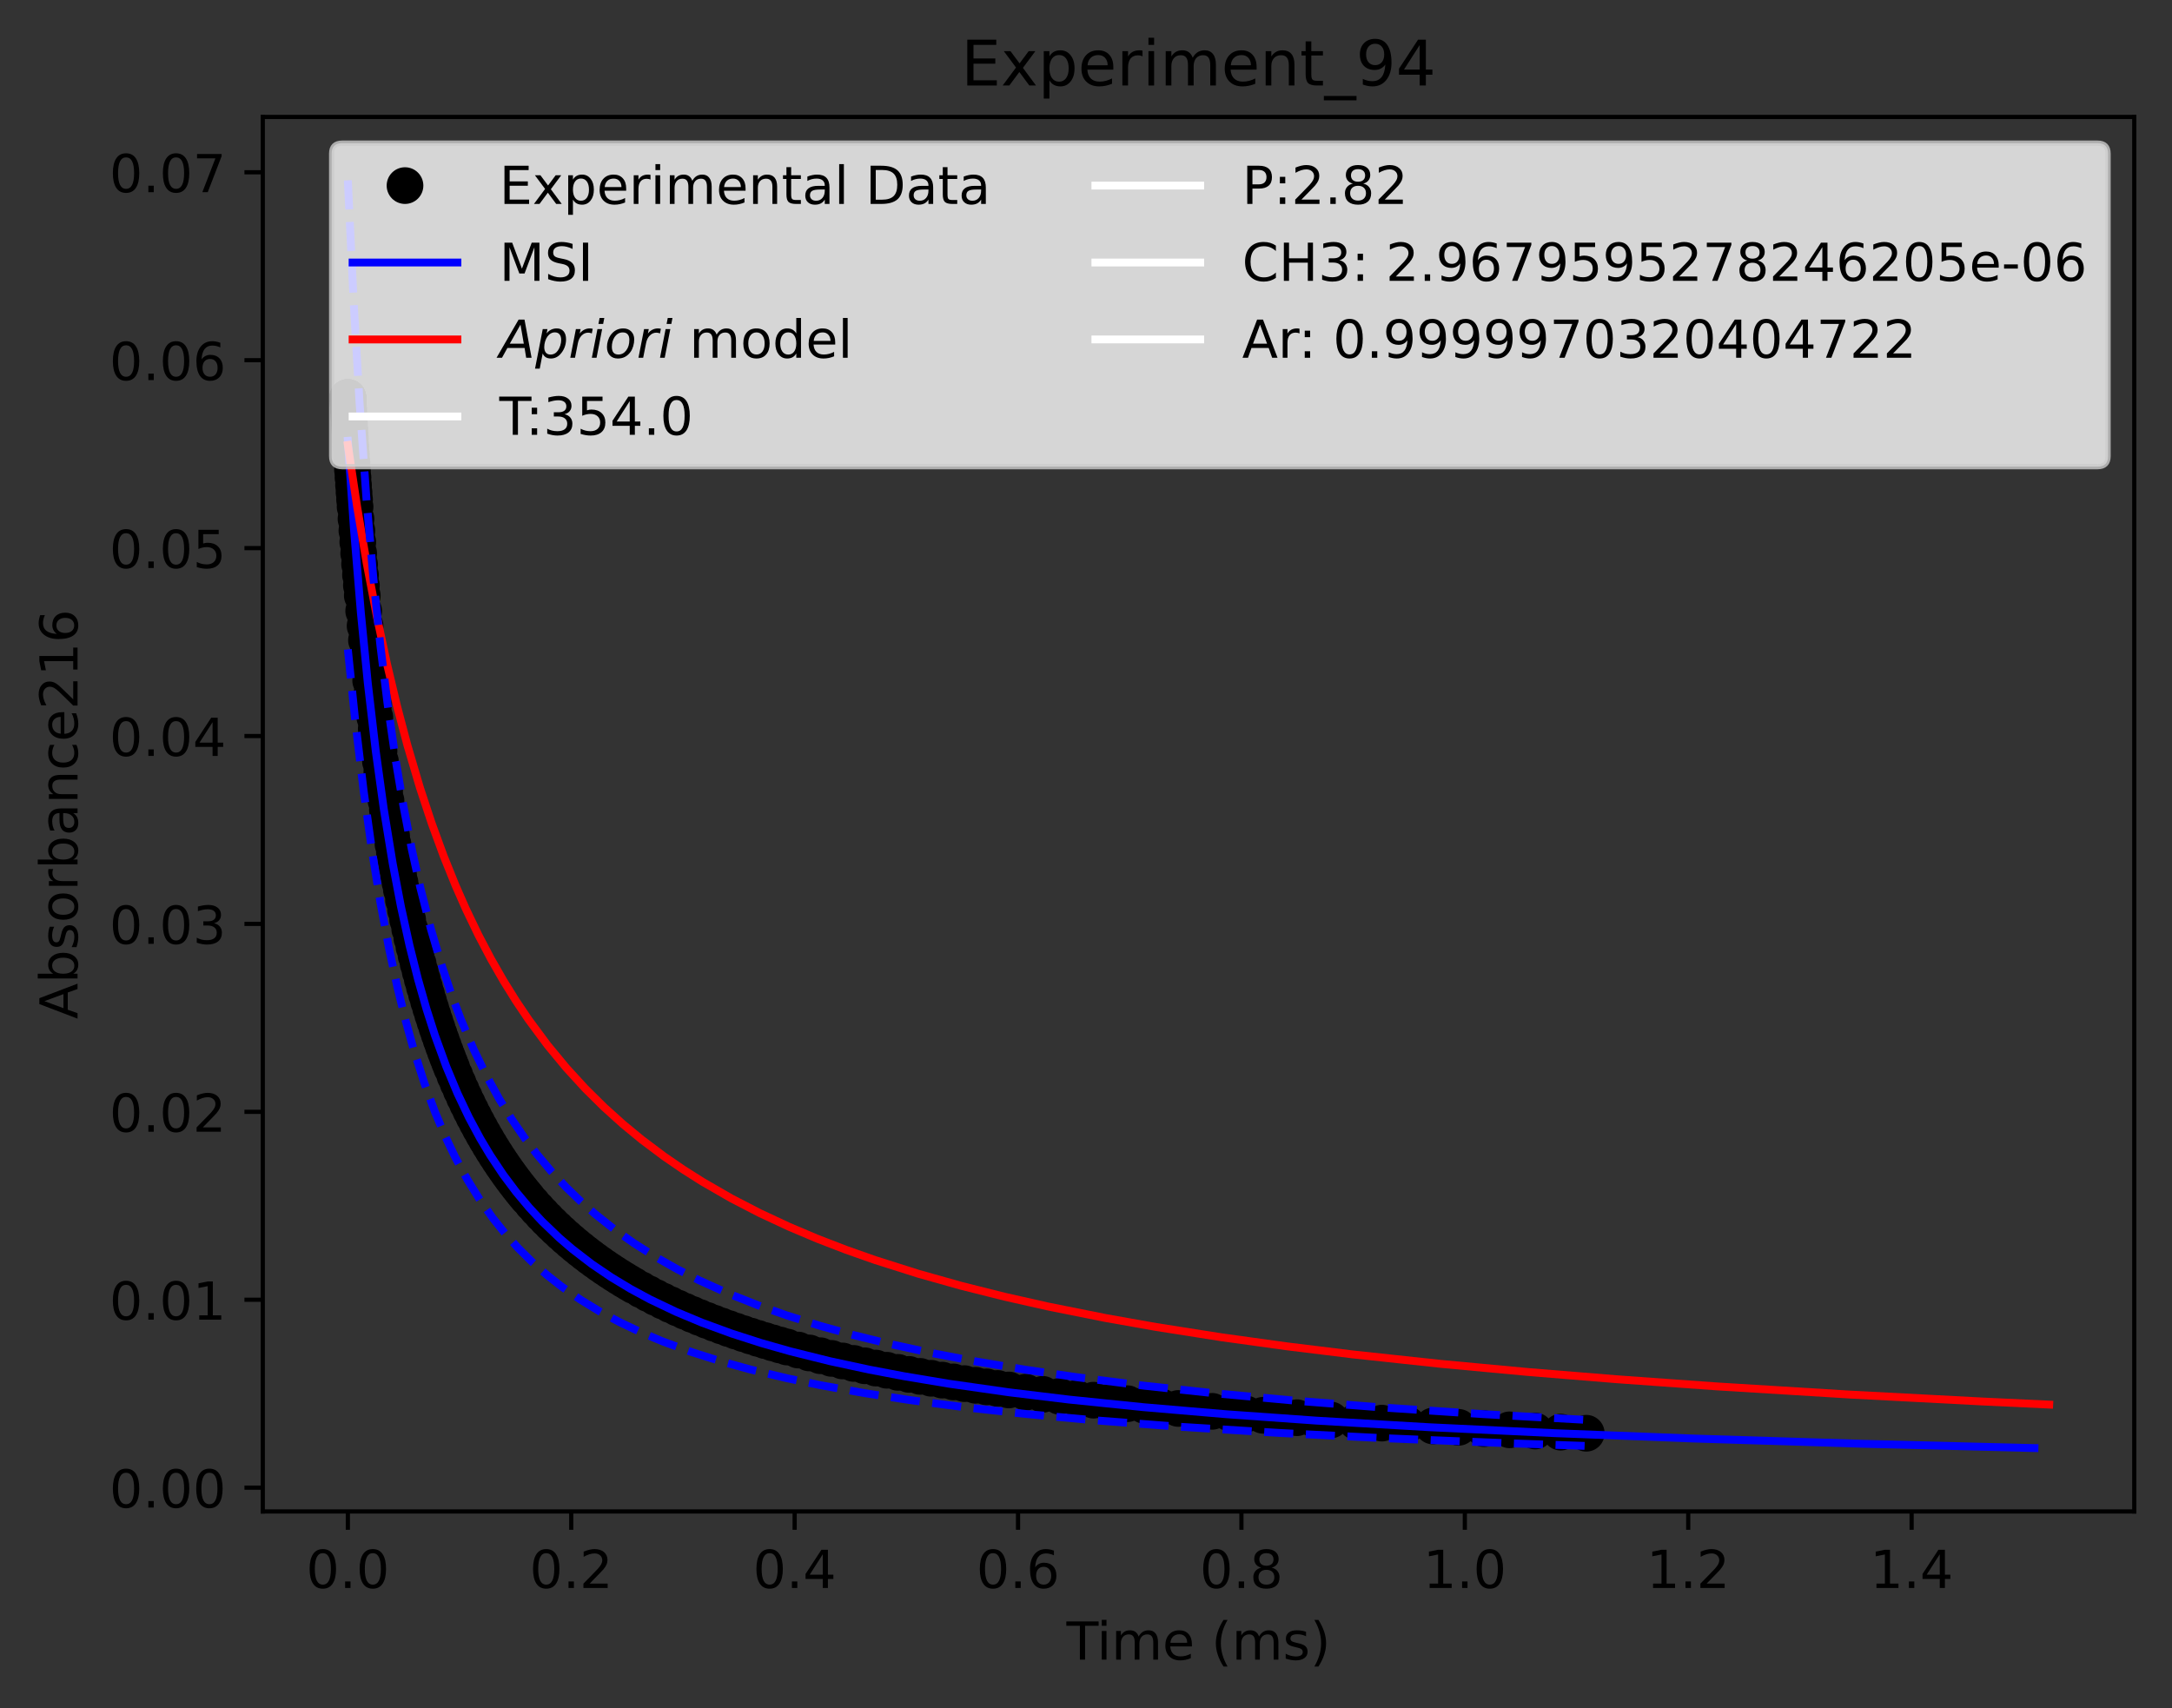 <?xml version="1.0" encoding="utf-8" standalone="no"?>
<!DOCTYPE svg PUBLIC "-//W3C//DTD SVG 1.1//EN"
  "http://www.w3.org/Graphics/SVG/1.1/DTD/svg11.dtd">
<!-- Created with matplotlib (https://matplotlib.org/) -->
<svg height="325.986pt" version="1.1" viewBox="0 0 414.464 325.986" width="414.464pt" xmlns="http://www.w3.org/2000/svg" xmlns:xlink="http://www.w3.org/1999/xlink">
 <rect x="0" y="0" width="414.464" height="325.986" fill="#333333" stroke="none"/>
 <defs>
  <style type="text/css">*{stroke-linecap:butt;stroke-linejoin:round;}</style>
 </defs>
 <g id="figure_1">
  <g id="patch_1">
   <path d="M 0 325.986 
L 414.464 325.986 
L 414.464 0 
L 0 0 
z
" style="fill:none;"/>
  </g>
  <g id="axes_1">
   <g id="patch_2">
    <path d="M 50.144 288.43 
L 407.264 288.43 
L 407.264 22.318 
L 50.144 22.318 
z
" style="fill:none;"/>
   </g>
   <g id="matplotlib.axis_1">
    <g id="xtick_1">
     <g id="line2d_1">
      <defs>
       <path d="M 0 0 
L 0 3.5 
" id="m503ff06d14" style="stroke:#000000;stroke-width:0.8;"/>
      </defs>
      <g>
       <use style="stroke:#000000;stroke-width:0.8;" x="66.376" xlink:href="#m503ff06d14" y="288.43"/>
      </g>
     </g>
     <g id="text_1">
      <!-- 0.0 -->
      <g transform="translate(58.425 303.029)scale(0.1 -0.1)">
       <defs>
        <path d="M 31.781 66.406 
Q 24.172 66.406 20.328 58.906 
Q 16.5 51.422 16.5 36.375 
Q 16.5 21.391 20.328 13.891 
Q 24.172 6.391 31.781 6.391 
Q 39.453 6.391 43.281 13.891 
Q 47.125 21.391 47.125 36.375 
Q 47.125 51.422 43.281 58.906 
Q 39.453 66.406 31.781 66.406 
z
M 31.781 74.219 
Q 44.047 74.219 50.516 64.516 
Q 56.984 54.828 56.984 36.375 
Q 56.984 17.969 50.516 8.266 
Q 44.047 -1.422 31.781 -1.422 
Q 19.531 -1.422 13.062 8.266 
Q 6.594 17.969 6.594 36.375 
Q 6.594 54.828 13.062 64.516 
Q 19.531 74.219 31.781 74.219 
z
" id="DejaVuSans-48"/>
        <path d="M 10.688 12.406 
L 21 12.406 
L 21 0 
L 10.688 0 
z
" id="DejaVuSans-46"/>
       </defs>
       <use xlink:href="#DejaVuSans-48"/>
       <use x="63.623" xlink:href="#DejaVuSans-46"/>
       <use x="95.41" xlink:href="#DejaVuSans-48"/>
      </g>
     </g>
    </g>
    <g id="xtick_2">
     <g id="line2d_2">
      <g>
       <use style="stroke:#000000;stroke-width:0.8;" x="109.005" xlink:href="#m503ff06d14" y="288.43"/>
      </g>
     </g>
     <g id="text_2">
      <!-- 0.2 -->
      <g transform="translate(101.054 303.029)scale(0.1 -0.1)">
       <defs>
        <path d="M 19.188 8.297 
L 53.609 8.297 
L 53.609 0 
L 7.328 0 
L 7.328 8.297 
Q 12.938 14.109 22.625 23.891 
Q 32.328 33.688 34.812 36.531 
Q 39.547 41.844 41.422 45.531 
Q 43.312 49.219 43.312 52.781 
Q 43.312 58.594 39.234 62.25 
Q 35.156 65.922 28.609 65.922 
Q 23.969 65.922 18.812 64.312 
Q 13.672 62.703 7.812 59.422 
L 7.812 69.391 
Q 13.766 71.781 18.938 73 
Q 24.125 74.219 28.422 74.219 
Q 39.75 74.219 46.484 68.547 
Q 53.219 62.891 53.219 53.422 
Q 53.219 48.922 51.531 44.891 
Q 49.859 40.875 45.406 35.406 
Q 44.188 33.984 37.641 27.219 
Q 31.109 20.453 19.188 8.297 
z
" id="DejaVuSans-50"/>
       </defs>
       <use xlink:href="#DejaVuSans-48"/>
       <use x="63.623" xlink:href="#DejaVuSans-46"/>
       <use x="95.41" xlink:href="#DejaVuSans-50"/>
      </g>
     </g>
    </g>
    <g id="xtick_3">
     <g id="line2d_3">
      <g>
       <use style="stroke:#000000;stroke-width:0.8;" x="151.634" xlink:href="#m503ff06d14" y="288.43"/>
      </g>
     </g>
     <g id="text_3">
      <!-- 0.4 -->
      <g transform="translate(143.683 303.029)scale(0.1 -0.1)">
       <defs>
        <path d="M 37.797 64.312 
L 12.891 25.391 
L 37.797 25.391 
z
M 35.203 72.906 
L 47.609 72.906 
L 47.609 25.391 
L 58.016 25.391 
L 58.016 17.188 
L 47.609 17.188 
L 47.609 0 
L 37.797 0 
L 37.797 17.188 
L 4.891 17.188 
L 4.891 26.703 
z
" id="DejaVuSans-52"/>
       </defs>
       <use xlink:href="#DejaVuSans-48"/>
       <use x="63.623" xlink:href="#DejaVuSans-46"/>
       <use x="95.41" xlink:href="#DejaVuSans-52"/>
      </g>
     </g>
    </g>
    <g id="xtick_4">
     <g id="line2d_4">
      <g>
       <use style="stroke:#000000;stroke-width:0.8;" x="194.263" xlink:href="#m503ff06d14" y="288.43"/>
      </g>
     </g>
     <g id="text_4">
      <!-- 0.6 -->
      <g transform="translate(186.311 303.029)scale(0.1 -0.1)">
       <defs>
        <path d="M 33.016 40.375 
Q 26.375 40.375 22.484 35.828 
Q 18.609 31.297 18.609 23.391 
Q 18.609 15.531 22.484 10.953 
Q 26.375 6.391 33.016 6.391 
Q 39.656 6.391 43.531 10.953 
Q 47.406 15.531 47.406 23.391 
Q 47.406 31.297 43.531 35.828 
Q 39.656 40.375 33.016 40.375 
z
M 52.594 71.297 
L 52.594 62.312 
Q 48.875 64.062 45.094 64.984 
Q 41.312 65.922 37.594 65.922 
Q 27.828 65.922 22.672 59.328 
Q 17.531 52.734 16.797 39.406 
Q 19.672 43.656 24.016 45.922 
Q 28.375 48.188 33.594 48.188 
Q 44.578 48.188 50.953 41.516 
Q 57.328 34.859 57.328 23.391 
Q 57.328 12.156 50.688 5.359 
Q 44.047 -1.422 33.016 -1.422 
Q 20.359 -1.422 13.672 8.266 
Q 6.984 17.969 6.984 36.375 
Q 6.984 53.656 15.188 63.938 
Q 23.391 74.219 37.203 74.219 
Q 40.922 74.219 44.703 73.484 
Q 48.484 72.75 52.594 71.297 
z
" id="DejaVuSans-54"/>
       </defs>
       <use xlink:href="#DejaVuSans-48"/>
       <use x="63.623" xlink:href="#DejaVuSans-46"/>
       <use x="95.41" xlink:href="#DejaVuSans-54"/>
      </g>
     </g>
    </g>
    <g id="xtick_5">
     <g id="line2d_5">
      <g>
       <use style="stroke:#000000;stroke-width:0.8;" x="236.892" xlink:href="#m503ff06d14" y="288.43"/>
      </g>
     </g>
     <g id="text_5">
      <!-- 0.8 -->
      <g transform="translate(228.94 303.029)scale(0.1 -0.1)">
       <defs>
        <path d="M 31.781 34.625 
Q 24.75 34.625 20.719 30.859 
Q 16.703 27.094 16.703 20.516 
Q 16.703 13.922 20.719 10.156 
Q 24.75 6.391 31.781 6.391 
Q 38.812 6.391 42.859 10.172 
Q 46.922 13.969 46.922 20.516 
Q 46.922 27.094 42.891 30.859 
Q 38.875 34.625 31.781 34.625 
z
M 21.922 38.812 
Q 15.578 40.375 12.031 44.719 
Q 8.5 49.078 8.5 55.328 
Q 8.5 64.062 14.719 69.141 
Q 20.953 74.219 31.781 74.219 
Q 42.672 74.219 48.875 69.141 
Q 55.078 64.062 55.078 55.328 
Q 55.078 49.078 51.531 44.719 
Q 48 40.375 41.703 38.812 
Q 48.828 37.156 52.797 32.312 
Q 56.781 27.484 56.781 20.516 
Q 56.781 9.906 50.312 4.234 
Q 43.844 -1.422 31.781 -1.422 
Q 19.734 -1.422 13.25 4.234 
Q 6.781 9.906 6.781 20.516 
Q 6.781 27.484 10.781 32.312 
Q 14.797 37.156 21.922 38.812 
z
M 18.312 54.391 
Q 18.312 48.734 21.844 45.562 
Q 25.391 42.391 31.781 42.391 
Q 38.141 42.391 41.719 45.562 
Q 45.312 48.734 45.312 54.391 
Q 45.312 60.062 41.719 63.234 
Q 38.141 66.406 31.781 66.406 
Q 25.391 66.406 21.844 63.234 
Q 18.312 60.062 18.312 54.391 
z
" id="DejaVuSans-56"/>
       </defs>
       <use xlink:href="#DejaVuSans-48"/>
       <use x="63.623" xlink:href="#DejaVuSans-46"/>
       <use x="95.41" xlink:href="#DejaVuSans-56"/>
      </g>
     </g>
    </g>
    <g id="xtick_6">
     <g id="line2d_6">
      <g>
       <use style="stroke:#000000;stroke-width:0.8;" x="279.521" xlink:href="#m503ff06d14" y="288.43"/>
      </g>
     </g>
     <g id="text_6">
      <!-- 1.0 -->
      <g transform="translate(271.569 303.029)scale(0.1 -0.1)">
       <defs>
        <path d="M 12.406 8.297 
L 28.516 8.297 
L 28.516 63.922 
L 10.984 60.406 
L 10.984 69.391 
L 28.422 72.906 
L 38.281 72.906 
L 38.281 8.297 
L 54.391 8.297 
L 54.391 0 
L 12.406 0 
z
" id="DejaVuSans-49"/>
       </defs>
       <use xlink:href="#DejaVuSans-49"/>
       <use x="63.623" xlink:href="#DejaVuSans-46"/>
       <use x="95.41" xlink:href="#DejaVuSans-48"/>
      </g>
     </g>
    </g>
    <g id="xtick_7">
     <g id="line2d_7">
      <g>
       <use style="stroke:#000000;stroke-width:0.8;" x="322.15" xlink:href="#m503ff06d14" y="288.43"/>
      </g>
     </g>
     <g id="text_7">
      <!-- 1.2 -->
      <g transform="translate(314.198 303.029)scale(0.1 -0.1)">
       <use xlink:href="#DejaVuSans-49"/>
       <use x="63.623" xlink:href="#DejaVuSans-46"/>
       <use x="95.41" xlink:href="#DejaVuSans-50"/>
      </g>
     </g>
    </g>
    <g id="xtick_8">
     <g id="line2d_8">
      <g>
       <use style="stroke:#000000;stroke-width:0.8;" x="364.778" xlink:href="#m503ff06d14" y="288.43"/>
      </g>
     </g>
     <g id="text_8">
      <!-- 1.4 -->
      <g transform="translate(356.827 303.029)scale(0.1 -0.1)">
       <use xlink:href="#DejaVuSans-49"/>
       <use x="63.623" xlink:href="#DejaVuSans-46"/>
       <use x="95.41" xlink:href="#DejaVuSans-52"/>
      </g>
     </g>
    </g>
    <g id="text_9">
     <!-- Time (ms) -->
     <g transform="translate(203.505 316.707)scale(0.1 -0.1)">
      <defs>
       <path d="M -0.297 72.906 
L 61.375 72.906 
L 61.375 64.594 
L 35.5 64.594 
L 35.5 0 
L 25.594 0 
L 25.594 64.594 
L -0.297 64.594 
z
" id="DejaVuSans-84"/>
       <path d="M 9.422 54.688 
L 18.406 54.688 
L 18.406 0 
L 9.422 0 
z
M 9.422 75.984 
L 18.406 75.984 
L 18.406 64.594 
L 9.422 64.594 
z
" id="DejaVuSans-105"/>
       <path d="M 52 44.188 
Q 55.375 50.25 60.062 53.125 
Q 64.75 56 71.094 56 
Q 79.641 56 84.281 50.016 
Q 88.922 44.047 88.922 33.016 
L 88.922 0 
L 79.891 0 
L 79.891 32.719 
Q 79.891 40.578 77.094 44.375 
Q 74.312 48.188 68.609 48.188 
Q 61.625 48.188 57.562 43.547 
Q 53.516 38.922 53.516 30.906 
L 53.516 0 
L 44.484 0 
L 44.484 32.719 
Q 44.484 40.625 41.703 44.406 
Q 38.922 48.188 33.109 48.188 
Q 26.219 48.188 22.156 43.531 
Q 18.109 38.875 18.109 30.906 
L 18.109 0 
L 9.078 0 
L 9.078 54.688 
L 18.109 54.688 
L 18.109 46.188 
Q 21.188 51.219 25.484 53.609 
Q 29.781 56 35.688 56 
Q 41.656 56 45.828 52.969 
Q 50 49.953 52 44.188 
z
" id="DejaVuSans-109"/>
       <path d="M 56.203 29.594 
L 56.203 25.203 
L 14.891 25.203 
Q 15.484 15.922 20.484 11.062 
Q 25.484 6.203 34.422 6.203 
Q 39.594 6.203 44.453 7.469 
Q 49.312 8.734 54.109 11.281 
L 54.109 2.781 
Q 49.266 0.734 44.188 -0.344 
Q 39.109 -1.422 33.891 -1.422 
Q 20.797 -1.422 13.156 6.188 
Q 5.516 13.812 5.516 26.812 
Q 5.516 40.234 12.766 48.109 
Q 20.016 56 32.328 56 
Q 43.359 56 49.781 48.891 
Q 56.203 41.797 56.203 29.594 
z
M 47.219 32.234 
Q 47.125 39.594 43.094 43.984 
Q 39.062 48.391 32.422 48.391 
Q 24.906 48.391 20.391 44.141 
Q 15.875 39.891 15.188 32.172 
z
" id="DejaVuSans-101"/>
       <path id="DejaVuSans-32"/>
       <path d="M 31 75.875 
Q 24.469 64.656 21.281 53.656 
Q 18.109 42.672 18.109 31.391 
Q 18.109 20.125 21.312 9.062 
Q 24.516 -2 31 -13.188 
L 23.188 -13.188 
Q 15.875 -1.703 12.234 9.375 
Q 8.594 20.453 8.594 31.391 
Q 8.594 42.281 12.203 53.312 
Q 15.828 64.359 23.188 75.875 
z
" id="DejaVuSans-40"/>
       <path d="M 44.281 53.078 
L 44.281 44.578 
Q 40.484 46.531 36.375 47.5 
Q 32.281 48.484 27.875 48.484 
Q 21.188 48.484 17.844 46.438 
Q 14.5 44.391 14.5 40.281 
Q 14.5 37.156 16.891 35.375 
Q 19.281 33.594 26.516 31.984 
L 29.594 31.297 
Q 39.156 29.25 43.188 25.516 
Q 47.219 21.781 47.219 15.094 
Q 47.219 7.469 41.188 3.016 
Q 35.156 -1.422 24.609 -1.422 
Q 20.219 -1.422 15.453 -0.562 
Q 10.688 0.297 5.422 2 
L 5.422 11.281 
Q 10.406 8.688 15.234 7.391 
Q 20.062 6.109 24.812 6.109 
Q 31.156 6.109 34.562 8.281 
Q 37.984 10.453 37.984 14.406 
Q 37.984 18.062 35.516 20.016 
Q 33.062 21.969 24.703 23.781 
L 21.578 24.516 
Q 13.234 26.266 9.516 29.906 
Q 5.812 33.547 5.812 39.891 
Q 5.812 47.609 11.281 51.797 
Q 16.75 56 26.812 56 
Q 31.781 56 36.172 55.266 
Q 40.578 54.547 44.281 53.078 
z
" id="DejaVuSans-115"/>
       <path d="M 8.016 75.875 
L 15.828 75.875 
Q 23.141 64.359 26.781 53.312 
Q 30.422 42.281 30.422 31.391 
Q 30.422 20.453 26.781 9.375 
Q 23.141 -1.703 15.828 -13.188 
L 8.016 -13.188 
Q 14.5 -2 17.703 9.062 
Q 20.906 20.125 20.906 31.391 
Q 20.906 42.672 17.703 53.656 
Q 14.5 64.656 8.016 75.875 
z
" id="DejaVuSans-41"/>
      </defs>
      <use xlink:href="#DejaVuSans-84"/>
      <use x="57.959" xlink:href="#DejaVuSans-105"/>
      <use x="85.742" xlink:href="#DejaVuSans-109"/>
      <use x="183.154" xlink:href="#DejaVuSans-101"/>
      <use x="244.678" xlink:href="#DejaVuSans-32"/>
      <use x="276.465" xlink:href="#DejaVuSans-40"/>
      <use x="315.479" xlink:href="#DejaVuSans-109"/>
      <use x="412.891" xlink:href="#DejaVuSans-115"/>
      <use x="464.99" xlink:href="#DejaVuSans-41"/>
     </g>
    </g>
   </g>
   <g id="matplotlib.axis_2">
    <g id="ytick_1">
     <g id="line2d_9">
      <defs>
       <path d="M 0 0 
L -3.5 0 
" id="m3dc083c002" style="stroke:#000000;stroke-width:0.8;"/>
      </defs>
      <g>
       <use style="stroke:#000000;stroke-width:0.8;" x="50.144" xlink:href="#m3dc083c002" y="283.884"/>
      </g>
     </g>
     <g id="text_10">
      <!-- 0.00 -->
      <g transform="translate(20.878 287.683)scale(0.1 -0.1)">
       <use xlink:href="#DejaVuSans-48"/>
       <use x="63.623" xlink:href="#DejaVuSans-46"/>
       <use x="95.41" xlink:href="#DejaVuSans-48"/>
       <use x="159.033" xlink:href="#DejaVuSans-48"/>
      </g>
     </g>
    </g>
    <g id="ytick_2">
     <g id="line2d_10">
      <g>
       <use style="stroke:#000000;stroke-width:0.8;" x="50.144" xlink:href="#m3dc083c002" y="248.026"/>
      </g>
     </g>
     <g id="text_11">
      <!-- 0.01 -->
      <g transform="translate(20.878 251.825)scale(0.1 -0.1)">
       <use xlink:href="#DejaVuSans-48"/>
       <use x="63.623" xlink:href="#DejaVuSans-46"/>
       <use x="95.41" xlink:href="#DejaVuSans-48"/>
       <use x="159.033" xlink:href="#DejaVuSans-49"/>
      </g>
     </g>
    </g>
    <g id="ytick_3">
     <g id="line2d_11">
      <g>
       <use style="stroke:#000000;stroke-width:0.8;" x="50.144" xlink:href="#m3dc083c002" y="212.167"/>
      </g>
     </g>
     <g id="text_12">
      <!-- 0.02 -->
      <g transform="translate(20.878 215.967)scale(0.1 -0.1)">
       <use xlink:href="#DejaVuSans-48"/>
       <use x="63.623" xlink:href="#DejaVuSans-46"/>
       <use x="95.41" xlink:href="#DejaVuSans-48"/>
       <use x="159.033" xlink:href="#DejaVuSans-50"/>
      </g>
     </g>
    </g>
    <g id="ytick_4">
     <g id="line2d_12">
      <g>
       <use style="stroke:#000000;stroke-width:0.8;" x="50.144" xlink:href="#m3dc083c002" y="176.309"/>
      </g>
     </g>
     <g id="text_13">
      <!-- 0.03 -->
      <g transform="translate(20.878 180.108)scale(0.1 -0.1)">
       <defs>
        <path d="M 40.578 39.312 
Q 47.656 37.797 51.625 33 
Q 55.609 28.219 55.609 21.188 
Q 55.609 10.406 48.188 4.484 
Q 40.766 -1.422 27.094 -1.422 
Q 22.516 -1.422 17.656 -0.516 
Q 12.797 0.391 7.625 2.203 
L 7.625 11.719 
Q 11.719 9.328 16.594 8.109 
Q 21.484 6.891 26.812 6.891 
Q 36.078 6.891 40.938 10.547 
Q 45.797 14.203 45.797 21.188 
Q 45.797 27.641 41.281 31.266 
Q 36.766 34.906 28.719 34.906 
L 20.219 34.906 
L 20.219 43.016 
L 29.109 43.016 
Q 36.375 43.016 40.234 45.922 
Q 44.094 48.828 44.094 54.297 
Q 44.094 59.906 40.109 62.906 
Q 36.141 65.922 28.719 65.922 
Q 24.656 65.922 20.016 65.031 
Q 15.375 64.156 9.812 62.312 
L 9.812 71.094 
Q 15.438 72.656 20.344 73.438 
Q 25.25 74.219 29.594 74.219 
Q 40.828 74.219 47.359 69.109 
Q 53.906 64.016 53.906 55.328 
Q 53.906 49.266 50.438 45.094 
Q 46.969 40.922 40.578 39.312 
z
" id="DejaVuSans-51"/>
       </defs>
       <use xlink:href="#DejaVuSans-48"/>
       <use x="63.623" xlink:href="#DejaVuSans-46"/>
       <use x="95.41" xlink:href="#DejaVuSans-48"/>
       <use x="159.033" xlink:href="#DejaVuSans-51"/>
      </g>
     </g>
    </g>
    <g id="ytick_5">
     <g id="line2d_13">
      <g>
       <use style="stroke:#000000;stroke-width:0.8;" x="50.144" xlink:href="#m3dc083c002" y="140.451"/>
      </g>
     </g>
     <g id="text_14">
      <!-- 0.04 -->
      <g transform="translate(20.878 144.25)scale(0.1 -0.1)">
       <use xlink:href="#DejaVuSans-48"/>
       <use x="63.623" xlink:href="#DejaVuSans-46"/>
       <use x="95.41" xlink:href="#DejaVuSans-48"/>
       <use x="159.033" xlink:href="#DejaVuSans-52"/>
      </g>
     </g>
    </g>
    <g id="ytick_6">
     <g id="line2d_14">
      <g>
       <use style="stroke:#000000;stroke-width:0.8;" x="50.144" xlink:href="#m3dc083c002" y="104.593"/>
      </g>
     </g>
     <g id="text_15">
      <!-- 0.05 -->
      <g transform="translate(20.878 108.392)scale(0.1 -0.1)">
       <defs>
        <path d="M 10.797 72.906 
L 49.516 72.906 
L 49.516 64.594 
L 19.828 64.594 
L 19.828 46.734 
Q 21.969 47.469 24.109 47.828 
Q 26.266 48.188 28.422 48.188 
Q 40.625 48.188 47.75 41.5 
Q 54.891 34.812 54.891 23.391 
Q 54.891 11.625 47.562 5.094 
Q 40.234 -1.422 26.906 -1.422 
Q 22.312 -1.422 17.547 -0.641 
Q 12.797 0.141 7.719 1.703 
L 7.719 11.625 
Q 12.109 9.234 16.797 8.062 
Q 21.484 6.891 26.703 6.891 
Q 35.156 6.891 40.078 11.328 
Q 45.016 15.766 45.016 23.391 
Q 45.016 31 40.078 35.438 
Q 35.156 39.891 26.703 39.891 
Q 22.75 39.891 18.812 39.016 
Q 14.891 38.141 10.797 36.281 
z
" id="DejaVuSans-53"/>
       </defs>
       <use xlink:href="#DejaVuSans-48"/>
       <use x="63.623" xlink:href="#DejaVuSans-46"/>
       <use x="95.41" xlink:href="#DejaVuSans-48"/>
       <use x="159.033" xlink:href="#DejaVuSans-53"/>
      </g>
     </g>
    </g>
    <g id="ytick_7">
     <g id="line2d_15">
      <g>
       <use style="stroke:#000000;stroke-width:0.8;" x="50.144" xlink:href="#m3dc083c002" y="68.735"/>
      </g>
     </g>
     <g id="text_16">
      <!-- 0.06 -->
      <g transform="translate(20.878 72.534)scale(0.1 -0.1)">
       <use xlink:href="#DejaVuSans-48"/>
       <use x="63.623" xlink:href="#DejaVuSans-46"/>
       <use x="95.41" xlink:href="#DejaVuSans-48"/>
       <use x="159.033" xlink:href="#DejaVuSans-54"/>
      </g>
     </g>
    </g>
    <g id="ytick_8">
     <g id="line2d_16">
      <g>
       <use style="stroke:#000000;stroke-width:0.8;" x="50.144" xlink:href="#m3dc083c002" y="32.877"/>
      </g>
     </g>
     <g id="text_17">
      <!-- 0.07 -->
      <g transform="translate(20.878 36.676)scale(0.1 -0.1)">
       <defs>
        <path d="M 8.203 72.906 
L 55.078 72.906 
L 55.078 68.703 
L 28.609 0 
L 18.312 0 
L 43.219 64.594 
L 8.203 64.594 
z
" id="DejaVuSans-55"/>
       </defs>
       <use xlink:href="#DejaVuSans-48"/>
       <use x="63.623" xlink:href="#DejaVuSans-46"/>
       <use x="95.41" xlink:href="#DejaVuSans-48"/>
       <use x="159.033" xlink:href="#DejaVuSans-55"/>
      </g>
     </g>
    </g>
    <g id="text_18">
     <!-- Absorbance216 -->
     <g transform="translate(14.798 194.465)rotate(-90)scale(0.1 -0.1)">
      <defs>
       <path d="M 34.188 63.188 
L 20.797 26.906 
L 47.609 26.906 
z
M 28.609 72.906 
L 39.797 72.906 
L 67.578 0 
L 57.328 0 
L 50.688 18.703 
L 17.828 18.703 
L 11.188 0 
L 0.781 0 
z
" id="DejaVuSans-65"/>
       <path d="M 48.688 27.297 
Q 48.688 37.203 44.609 42.844 
Q 40.531 48.484 33.406 48.484 
Q 26.266 48.484 22.188 42.844 
Q 18.109 37.203 18.109 27.297 
Q 18.109 17.391 22.188 11.75 
Q 26.266 6.109 33.406 6.109 
Q 40.531 6.109 44.609 11.75 
Q 48.688 17.391 48.688 27.297 
z
M 18.109 46.391 
Q 20.953 51.266 25.266 53.625 
Q 29.594 56 35.594 56 
Q 45.562 56 51.781 48.094 
Q 58.016 40.188 58.016 27.297 
Q 58.016 14.406 51.781 6.484 
Q 45.562 -1.422 35.594 -1.422 
Q 29.594 -1.422 25.266 0.953 
Q 20.953 3.328 18.109 8.203 
L 18.109 0 
L 9.078 0 
L 9.078 75.984 
L 18.109 75.984 
z
" id="DejaVuSans-98"/>
       <path d="M 30.609 48.391 
Q 23.391 48.391 19.188 42.75 
Q 14.984 37.109 14.984 27.297 
Q 14.984 17.484 19.156 11.844 
Q 23.344 6.203 30.609 6.203 
Q 37.797 6.203 41.984 11.859 
Q 46.188 17.531 46.188 27.297 
Q 46.188 37.016 41.984 42.703 
Q 37.797 48.391 30.609 48.391 
z
M 30.609 56 
Q 42.328 56 49.016 48.375 
Q 55.719 40.766 55.719 27.297 
Q 55.719 13.875 49.016 6.219 
Q 42.328 -1.422 30.609 -1.422 
Q 18.844 -1.422 12.172 6.219 
Q 5.516 13.875 5.516 27.297 
Q 5.516 40.766 12.172 48.375 
Q 18.844 56 30.609 56 
z
" id="DejaVuSans-111"/>
       <path d="M 41.109 46.297 
Q 39.594 47.172 37.812 47.578 
Q 36.031 48 33.891 48 
Q 26.266 48 22.188 43.047 
Q 18.109 38.094 18.109 28.812 
L 18.109 0 
L 9.078 0 
L 9.078 54.688 
L 18.109 54.688 
L 18.109 46.188 
Q 20.953 51.172 25.484 53.578 
Q 30.031 56 36.531 56 
Q 37.453 56 38.578 55.875 
Q 39.703 55.766 41.062 55.516 
z
" id="DejaVuSans-114"/>
       <path d="M 34.281 27.484 
Q 23.391 27.484 19.188 25 
Q 14.984 22.516 14.984 16.5 
Q 14.984 11.719 18.141 8.906 
Q 21.297 6.109 26.703 6.109 
Q 34.188 6.109 38.703 11.406 
Q 43.219 16.703 43.219 25.484 
L 43.219 27.484 
z
M 52.203 31.203 
L 52.203 0 
L 43.219 0 
L 43.219 8.297 
Q 40.141 3.328 35.547 0.953 
Q 30.953 -1.422 24.312 -1.422 
Q 15.922 -1.422 10.953 3.297 
Q 6 8.016 6 15.922 
Q 6 25.141 12.172 29.828 
Q 18.359 34.516 30.609 34.516 
L 43.219 34.516 
L 43.219 35.406 
Q 43.219 41.609 39.141 45 
Q 35.062 48.391 27.688 48.391 
Q 23 48.391 18.547 47.266 
Q 14.109 46.141 10.016 43.891 
L 10.016 52.203 
Q 14.938 54.109 19.578 55.047 
Q 24.219 56 28.609 56 
Q 40.484 56 46.344 49.844 
Q 52.203 43.703 52.203 31.203 
z
" id="DejaVuSans-97"/>
       <path d="M 54.891 33.016 
L 54.891 0 
L 45.906 0 
L 45.906 32.719 
Q 45.906 40.484 42.875 44.328 
Q 39.844 48.188 33.797 48.188 
Q 26.516 48.188 22.312 43.547 
Q 18.109 38.922 18.109 30.906 
L 18.109 0 
L 9.078 0 
L 9.078 54.688 
L 18.109 54.688 
L 18.109 46.188 
Q 21.344 51.125 25.703 53.562 
Q 30.078 56 35.797 56 
Q 45.219 56 50.047 50.172 
Q 54.891 44.344 54.891 33.016 
z
" id="DejaVuSans-110"/>
       <path d="M 48.781 52.594 
L 48.781 44.188 
Q 44.969 46.297 41.141 47.344 
Q 37.312 48.391 33.406 48.391 
Q 24.656 48.391 19.812 42.844 
Q 14.984 37.312 14.984 27.297 
Q 14.984 17.281 19.812 11.734 
Q 24.656 6.203 33.406 6.203 
Q 37.312 6.203 41.141 7.25 
Q 44.969 8.297 48.781 10.406 
L 48.781 2.094 
Q 45.016 0.344 40.984 -0.531 
Q 36.969 -1.422 32.422 -1.422 
Q 20.062 -1.422 12.781 6.344 
Q 5.516 14.109 5.516 27.297 
Q 5.516 40.672 12.859 48.328 
Q 20.219 56 33.016 56 
Q 37.156 56 41.109 55.141 
Q 45.062 54.297 48.781 52.594 
z
" id="DejaVuSans-99"/>
      </defs>
      <use xlink:href="#DejaVuSans-65"/>
      <use x="68.408" xlink:href="#DejaVuSans-98"/>
      <use x="131.885" xlink:href="#DejaVuSans-115"/>
      <use x="183.984" xlink:href="#DejaVuSans-111"/>
      <use x="245.166" xlink:href="#DejaVuSans-114"/>
      <use x="286.279" xlink:href="#DejaVuSans-98"/>
      <use x="349.756" xlink:href="#DejaVuSans-97"/>
      <use x="411.035" xlink:href="#DejaVuSans-110"/>
      <use x="474.414" xlink:href="#DejaVuSans-99"/>
      <use x="529.395" xlink:href="#DejaVuSans-101"/>
      <use x="590.918" xlink:href="#DejaVuSans-50"/>
      <use x="654.541" xlink:href="#DejaVuSans-49"/>
      <use x="718.164" xlink:href="#DejaVuSans-54"/>
     </g>
    </g>
   </g>
   <g id="line2d_17">
    <defs>
     <path d="M 0 3 
C 0.796 3 1.559 2.684 2.121 2.121 
C 2.684 1.559 3 0.796 3 0 
C 3 -0.796 2.684 -1.559 2.121 -2.121 
C 1.559 -2.684 0.796 -3 0 -3 
C -0.796 -3 -1.559 -2.684 -2.121 -2.121 
C -2.684 -1.559 -3 -0.796 -3 0 
C -3 0.796 -2.684 1.559 -2.121 2.121 
C -1.559 2.684 -0.796 3 0 3 
z
" id="ma089ae4c8e" style="stroke:#000000;"/>
    </defs>
    <g clip-path="url(#pdb69f204cd)">
     <use style="stroke:#000000;" x="66.376" xlink:href="#ma089ae4c8e" y="75.85"/>
     <use style="stroke:#000000;" x="66.377" xlink:href="#ma089ae4c8e" y="75.85"/>
     <use style="stroke:#000000;" x="66.377" xlink:href="#ma089ae4c8e" y="75.858"/>
     <use style="stroke:#000000;" x="66.377" xlink:href="#ma089ae4c8e" y="75.866"/>
     <use style="stroke:#000000;" x="66.378" xlink:href="#ma089ae4c8e" y="75.881"/>
     <use style="stroke:#000000;" x="66.38" xlink:href="#ma089ae4c8e" y="75.907"/>
     <use style="stroke:#000000;" x="66.383" xlink:href="#ma089ae4c8e" y="75.953"/>
     <use style="stroke:#000000;" x="66.387" xlink:href="#ma089ae4c8e" y="76.033"/>
     <use style="stroke:#000000;" x="66.396" xlink:href="#ma089ae4c8e" y="76.185"/>
     <use style="stroke:#000000;" x="66.415" xlink:href="#ma089ae4c8e" y="76.494"/>
     <use style="stroke:#000000;" x="66.434" xlink:href="#ma089ae4c8e" y="76.802"/>
     <use style="stroke:#000000;" x="66.452" xlink:href="#ma089ae4c8e" y="77.11"/>
     <use style="stroke:#000000;" x="66.471" xlink:href="#ma089ae4c8e" y="77.417"/>
     <use style="stroke:#000000;" x="66.489" xlink:href="#ma089ae4c8e" y="77.717"/>
     <use style="stroke:#000000;" x="66.507" xlink:href="#ma089ae4c8e" y="78.016"/>
     <use style="stroke:#000000;" x="66.525" xlink:href="#ma089ae4c8e" y="78.314"/>
     <use style="stroke:#000000;" x="66.573" xlink:href="#ma089ae4c8e" y="79.091"/>
     <use style="stroke:#000000;" x="66.621" xlink:href="#ma089ae4c8e" y="79.863"/>
     <use style="stroke:#000000;" x="66.668" xlink:href="#ma089ae4c8e" y="80.628"/>
     <use style="stroke:#000000;" x="66.716" xlink:href="#ma089ae4c8e" y="81.388"/>
     <use style="stroke:#000000;" x="66.764" xlink:href="#ma089ae4c8e" y="82.143"/>
     <use style="stroke:#000000;" x="66.811" xlink:href="#ma089ae4c8e" y="82.892"/>
     <use style="stroke:#000000;" x="66.859" xlink:href="#ma089ae4c8e" y="83.635"/>
     <use style="stroke:#000000;" x="66.959" xlink:href="#ma089ae4c8e" y="85.178"/>
     <use style="stroke:#000000;" x="67.059" xlink:href="#ma089ae4c8e" y="86.697"/>
     <use style="stroke:#000000;" x="67.159" xlink:href="#ma089ae4c8e" y="88.194"/>
     <use style="stroke:#000000;" x="67.26" xlink:href="#ma089ae4c8e" y="89.668"/>
     <use style="stroke:#000000;" x="67.36" xlink:href="#ma089ae4c8e" y="91.12"/>
     <use style="stroke:#000000;" x="67.46" xlink:href="#ma089ae4c8e" y="92.55"/>
     <use style="stroke:#000000;" x="67.56" xlink:href="#ma089ae4c8e" y="93.959"/>
     <use style="stroke:#000000;" x="67.66" xlink:href="#ma089ae4c8e" y="95.348"/>
     <use style="stroke:#000000;" x="67.76" xlink:href="#ma089ae4c8e" y="96.716"/>
     <use style="stroke:#000000;" x="67.932" xlink:href="#ma089ae4c8e" y="99.016"/>
     <use style="stroke:#000000;" x="68.103" xlink:href="#ma089ae4c8e" y="101.259"/>
     <use style="stroke:#000000;" x="68.275" xlink:href="#ma089ae4c8e" y="103.449"/>
     <use style="stroke:#000000;" x="68.447" xlink:href="#ma089ae4c8e" y="105.587"/>
     <use style="stroke:#000000;" x="68.618" xlink:href="#ma089ae4c8e" y="107.675"/>
     <use style="stroke:#000000;" x="68.79" xlink:href="#ma089ae4c8e" y="109.714"/>
     <use style="stroke:#000000;" x="68.961" xlink:href="#ma089ae4c8e" y="111.707"/>
     <use style="stroke:#000000;" x="69.133" xlink:href="#ma089ae4c8e" y="113.655"/>
     <use style="stroke:#000000;" x="69.399" xlink:href="#ma089ae4c8e" y="116.592"/>
     <use style="stroke:#000000;" x="69.666" xlink:href="#ma089ae4c8e" y="119.43"/>
     <use style="stroke:#000000;" x="69.932" xlink:href="#ma089ae4c8e" y="122.173"/>
     <use style="stroke:#000000;" x="70.198" xlink:href="#ma089ae4c8e" y="124.826"/>
     <use style="stroke:#000000;" x="70.465" xlink:href="#ma089ae4c8e" y="127.393"/>
     <use style="stroke:#000000;" x="70.731" xlink:href="#ma089ae4c8e" y="129.879"/>
     <use style="stroke:#000000;" x="70.997" xlink:href="#ma089ae4c8e" y="132.287"/>
     <use style="stroke:#000000;" x="71.264" xlink:href="#ma089ae4c8e" y="134.621"/>
     <use style="stroke:#000000;" x="71.53" xlink:href="#ma089ae4c8e" y="136.884"/>
     <use style="stroke:#000000;" x="71.796" xlink:href="#ma089ae4c8e" y="139.079"/>
     <use style="stroke:#000000;" x="72.063" xlink:href="#ma089ae4c8e" y="141.21"/>
     <use style="stroke:#000000;" x="72.329" xlink:href="#ma089ae4c8e" y="143.279"/>
     <use style="stroke:#000000;" x="72.595" xlink:href="#ma089ae4c8e" y="145.289"/>
     <use style="stroke:#000000;" x="72.862" xlink:href="#ma089ae4c8e" y="147.243"/>
     <use style="stroke:#000000;" x="73.128" xlink:href="#ma089ae4c8e" y="149.142"/>
     <use style="stroke:#000000;" x="73.394" xlink:href="#ma089ae4c8e" y="150.988"/>
     <use style="stroke:#000000;" x="73.661" xlink:href="#ma089ae4c8e" y="152.785"/>
     <use style="stroke:#000000;" x="73.927" xlink:href="#ma089ae4c8e" y="154.534"/>
     <use style="stroke:#000000;" x="74.193" xlink:href="#ma089ae4c8e" y="156.237"/>
     <use style="stroke:#000000;" x="74.459" xlink:href="#ma089ae4c8e" y="157.896"/>
     <use style="stroke:#000000;" x="74.726" xlink:href="#ma089ae4c8e" y="159.512"/>
     <use style="stroke:#000000;" x="74.992" xlink:href="#ma089ae4c8e" y="161.088"/>
     <use style="stroke:#000000;" x="75.258" xlink:href="#ma089ae4c8e" y="162.623"/>
     <use style="stroke:#000000;" x="75.525" xlink:href="#ma089ae4c8e" y="164.121"/>
     <use style="stroke:#000000;" x="75.791" xlink:href="#ma089ae4c8e" y="165.583"/>
     <use style="stroke:#000000;" x="76.057" xlink:href="#ma089ae4c8e" y="167.009"/>
     <use style="stroke:#000000;" x="76.324" xlink:href="#ma089ae4c8e" y="168.401"/>
     <use style="stroke:#000000;" x="76.59" xlink:href="#ma089ae4c8e" y="169.76"/>
     <use style="stroke:#000000;" x="76.99" xlink:href="#ma089ae4c8e" y="171.744"/>
     <use style="stroke:#000000;" x="77.391" xlink:href="#ma089ae4c8e" y="173.66"/>
     <use style="stroke:#000000;" x="77.791" xlink:href="#ma089ae4c8e" y="175.511"/>
     <use style="stroke:#000000;" x="78.191" xlink:href="#ma089ae4c8e" y="177.302"/>
     <use style="stroke:#000000;" x="78.591" xlink:href="#ma089ae4c8e" y="179.034"/>
     <use style="stroke:#000000;" x="78.992" xlink:href="#ma089ae4c8e" y="180.711"/>
     <use style="stroke:#000000;" x="79.392" xlink:href="#ma089ae4c8e" y="182.335"/>
     <use style="stroke:#000000;" x="79.792" xlink:href="#ma089ae4c8e" y="183.908"/>
     <use style="stroke:#000000;" x="80.192" xlink:href="#ma089ae4c8e" y="185.434"/>
     <use style="stroke:#000000;" x="80.592" xlink:href="#ma089ae4c8e" y="186.914"/>
     <use style="stroke:#000000;" x="80.993" xlink:href="#ma089ae4c8e" y="188.35"/>
     <use style="stroke:#000000;" x="81.393" xlink:href="#ma089ae4c8e" y="189.744"/>
     <use style="stroke:#000000;" x="81.793" xlink:href="#ma089ae4c8e" y="191.098"/>
     <use style="stroke:#000000;" x="82.193" xlink:href="#ma089ae4c8e" y="192.413"/>
     <use style="stroke:#000000;" x="82.594" xlink:href="#ma089ae4c8e" y="193.692"/>
     <use style="stroke:#000000;" x="82.994" xlink:href="#ma089ae4c8e" y="194.935"/>
     <use style="stroke:#000000;" x="83.394" xlink:href="#ma089ae4c8e" y="196.145"/>
     <use style="stroke:#000000;" x="83.794" xlink:href="#ma089ae4c8e" y="197.322"/>
     <use style="stroke:#000000;" x="84.195" xlink:href="#ma089ae4c8e" y="198.468"/>
     <use style="stroke:#000000;" x="84.595" xlink:href="#ma089ae4c8e" y="199.584"/>
     <use style="stroke:#000000;" x="84.995" xlink:href="#ma089ae4c8e" y="200.672"/>
     <use style="stroke:#000000;" x="85.395" xlink:href="#ma089ae4c8e" y="201.731"/>
     <use style="stroke:#000000;" x="85.796" xlink:href="#ma089ae4c8e" y="202.764"/>
     <use style="stroke:#000000;" x="86.196" xlink:href="#ma089ae4c8e" y="203.772"/>
     <use style="stroke:#000000;" x="86.799" xlink:href="#ma089ae4c8e" y="205.244"/>
     <use style="stroke:#000000;" x="87.402" xlink:href="#ma089ae4c8e" y="206.662"/>
     <use style="stroke:#000000;" x="88.006" xlink:href="#ma089ae4c8e" y="208.031"/>
     <use style="stroke:#000000;" x="88.609" xlink:href="#ma089ae4c8e" y="209.352"/>
     <use style="stroke:#000000;" x="89.212" xlink:href="#ma089ae4c8e" y="210.627"/>
     <use style="stroke:#000000;" x="89.815" xlink:href="#ma089ae4c8e" y="211.86"/>
     <use style="stroke:#000000;" x="90.419" xlink:href="#ma089ae4c8e" y="213.052"/>
     <use style="stroke:#000000;" x="91.022" xlink:href="#ma089ae4c8e" y="214.205"/>
     <use style="stroke:#000000;" x="91.625" xlink:href="#ma089ae4c8e" y="215.321"/>
     <use style="stroke:#000000;" x="92.228" xlink:href="#ma089ae4c8e" y="216.402"/>
     <use style="stroke:#000000;" x="92.832" xlink:href="#ma089ae4c8e" y="217.449"/>
     <use style="stroke:#000000;" x="93.435" xlink:href="#ma089ae4c8e" y="218.465"/>
     <use style="stroke:#000000;" x="94.038" xlink:href="#ma089ae4c8e" y="219.449"/>
     <use style="stroke:#000000;" x="94.641" xlink:href="#ma089ae4c8e" y="220.405"/>
     <use style="stroke:#000000;" x="95.245" xlink:href="#ma089ae4c8e" y="221.333"/>
     <use style="stroke:#000000;" x="95.848" xlink:href="#ma089ae4c8e" y="222.234"/>
     <use style="stroke:#000000;" x="96.451" xlink:href="#ma089ae4c8e" y="223.109"/>
     <use style="stroke:#000000;" x="97.054" xlink:href="#ma089ae4c8e" y="223.96"/>
     <use style="stroke:#000000;" x="97.658" xlink:href="#ma089ae4c8e" y="224.787"/>
     <use style="stroke:#000000;" x="98.261" xlink:href="#ma089ae4c8e" y="225.592"/>
     <use style="stroke:#000000;" x="98.864" xlink:href="#ma089ae4c8e" y="226.375"/>
     <use style="stroke:#000000;" x="99.467" xlink:href="#ma089ae4c8e" y="227.138"/>
     <use style="stroke:#000000;" x="100.071" xlink:href="#ma089ae4c8e" y="227.88"/>
     <use style="stroke:#000000;" x="100.674" xlink:href="#ma089ae4c8e" y="228.603"/>
     <use style="stroke:#000000;" x="101.594" xlink:href="#ma089ae4c8e" y="229.671"/>
     <use style="stroke:#000000;" x="102.514" xlink:href="#ma089ae4c8e" y="230.699"/>
     <use style="stroke:#000000;" x="103.435" xlink:href="#ma089ae4c8e" y="231.688"/>
     <use style="stroke:#000000;" x="104.355" xlink:href="#ma089ae4c8e" y="232.642"/>
     <use style="stroke:#000000;" x="105.275" xlink:href="#ma089ae4c8e" y="233.561"/>
     <use style="stroke:#000000;" x="106.195" xlink:href="#ma089ae4c8e" y="234.447"/>
     <use style="stroke:#000000;" x="107.116" xlink:href="#ma089ae4c8e" y="235.303"/>
     <use style="stroke:#000000;" x="108.036" xlink:href="#ma089ae4c8e" y="236.13"/>
     <use style="stroke:#000000;" x="108.956" xlink:href="#ma089ae4c8e" y="236.929"/>
     <use style="stroke:#000000;" x="109.876" xlink:href="#ma089ae4c8e" y="237.702"/>
     <use style="stroke:#000000;" x="110.797" xlink:href="#ma089ae4c8e" y="238.45"/>
     <use style="stroke:#000000;" x="111.717" xlink:href="#ma089ae4c8e" y="239.174"/>
     <use style="stroke:#000000;" x="112.637" xlink:href="#ma089ae4c8e" y="239.875"/>
     <use style="stroke:#000000;" x="113.557" xlink:href="#ma089ae4c8e" y="240.554"/>
     <use style="stroke:#000000;" x="114.478" xlink:href="#ma089ae4c8e" y="241.213"/>
     <use style="stroke:#000000;" x="115.398" xlink:href="#ma089ae4c8e" y="241.853"/>
     <use style="stroke:#000000;" x="116.318" xlink:href="#ma089ae4c8e" y="242.473"/>
     <use style="stroke:#000000;" x="117.238" xlink:href="#ma089ae4c8e" y="243.075"/>
     <use style="stroke:#000000;" x="118.159" xlink:href="#ma089ae4c8e" y="243.66"/>
     <use style="stroke:#000000;" x="119.079" xlink:href="#ma089ae4c8e" y="244.229"/>
     <use style="stroke:#000000;" x="119.999" xlink:href="#ma089ae4c8e" y="244.781"/>
     <use style="stroke:#000000;" x="120.919" xlink:href="#ma089ae4c8e" y="245.319"/>
     <use style="stroke:#000000;" x="122.313" xlink:href="#ma089ae4c8e" y="246.105"/>
     <use style="stroke:#000000;" x="123.707" xlink:href="#ma089ae4c8e" y="246.86"/>
     <use style="stroke:#000000;" x="125.101" xlink:href="#ma089ae4c8e" y="247.586"/>
     <use style="stroke:#000000;" x="126.495" xlink:href="#ma089ae4c8e" y="248.283"/>
     <use style="stroke:#000000;" x="127.889" xlink:href="#ma089ae4c8e" y="248.955"/>
     <use style="stroke:#000000;" x="129.283" xlink:href="#ma089ae4c8e" y="249.601"/>
     <use style="stroke:#000000;" x="130.677" xlink:href="#ma089ae4c8e" y="250.224"/>
     <use style="stroke:#000000;" x="132.07" xlink:href="#ma089ae4c8e" y="250.825"/>
     <use style="stroke:#000000;" x="133.464" xlink:href="#ma089ae4c8e" y="251.404"/>
     <use style="stroke:#000000;" x="134.858" xlink:href="#ma089ae4c8e" y="251.964"/>
     <use style="stroke:#000000;" x="136.252" xlink:href="#ma089ae4c8e" y="252.505"/>
     <use style="stroke:#000000;" x="137.646" xlink:href="#ma089ae4c8e" y="253.027"/>
     <use style="stroke:#000000;" x="139.04" xlink:href="#ma089ae4c8e" y="253.533"/>
     <use style="stroke:#000000;" x="140.434" xlink:href="#ma089ae4c8e" y="254.022"/>
     <use style="stroke:#000000;" x="141.828" xlink:href="#ma089ae4c8e" y="254.496"/>
     <use style="stroke:#000000;" x="143.221" xlink:href="#ma089ae4c8e" y="254.955"/>
     <use style="stroke:#000000;" x="144.615" xlink:href="#ma089ae4c8e" y="255.4"/>
     <use style="stroke:#000000;" x="146.009" xlink:href="#ma089ae4c8e" y="255.831"/>
     <use style="stroke:#000000;" x="147.403" xlink:href="#ma089ae4c8e" y="256.249"/>
     <use style="stroke:#000000;" x="148.797" xlink:href="#ma089ae4c8e" y="256.656"/>
     <use style="stroke:#000000;" x="150.191" xlink:href="#ma089ae4c8e" y="257.05"/>
     <use style="stroke:#000000;" x="152.307" xlink:href="#ma089ae4c8e" y="257.627"/>
     <use style="stroke:#000000;" x="154.422" xlink:href="#ma089ae4c8e" y="258.18"/>
     <use style="stroke:#000000;" x="156.538" xlink:href="#ma089ae4c8e" y="258.71"/>
     <use style="stroke:#000000;" x="158.654" xlink:href="#ma089ae4c8e" y="259.219"/>
     <use style="stroke:#000000;" x="160.769" xlink:href="#ma089ae4c8e" y="259.708"/>
     <use style="stroke:#000000;" x="162.885" xlink:href="#ma089ae4c8e" y="260.177"/>
     <use style="stroke:#000000;" x="165.001" xlink:href="#ma089ae4c8e" y="260.629"/>
     <use style="stroke:#000000;" x="167.116" xlink:href="#ma089ae4c8e" y="261.064"/>
     <use style="stroke:#000000;" x="169.232" xlink:href="#ma089ae4c8e" y="261.483"/>
     <use style="stroke:#000000;" x="171.347" xlink:href="#ma089ae4c8e" y="261.886"/>
     <use style="stroke:#000000;" x="173.463" xlink:href="#ma089ae4c8e" y="262.276"/>
     <use style="stroke:#000000;" x="175.579" xlink:href="#ma089ae4c8e" y="262.652"/>
     <use style="stroke:#000000;" x="177.694" xlink:href="#ma089ae4c8e" y="263.015"/>
     <use style="stroke:#000000;" x="179.81" xlink:href="#ma089ae4c8e" y="263.366"/>
     <use style="stroke:#000000;" x="181.926" xlink:href="#ma089ae4c8e" y="263.705"/>
     <use style="stroke:#000000;" x="184.041" xlink:href="#ma089ae4c8e" y="264.033"/>
     <use style="stroke:#000000;" x="186.157" xlink:href="#ma089ae4c8e" y="264.351"/>
     <use style="stroke:#000000;" x="188.273" xlink:href="#ma089ae4c8e" y="264.658"/>
     <use style="stroke:#000000;" x="190.388" xlink:href="#ma089ae4c8e" y="264.957"/>
     <use style="stroke:#000000;" x="192.504" xlink:href="#ma089ae4c8e" y="265.246"/>
     <use style="stroke:#000000;" x="195.738" xlink:href="#ma089ae4c8e" y="265.671"/>
     <use style="stroke:#000000;" x="198.971" xlink:href="#ma089ae4c8e" y="266.077"/>
     <use style="stroke:#000000;" x="202.205" xlink:href="#ma089ae4c8e" y="266.465"/>
     <use style="stroke:#000000;" x="205.439" xlink:href="#ma089ae4c8e" y="266.837"/>
     <use style="stroke:#000000;" x="208.672" xlink:href="#ma089ae4c8e" y="267.193"/>
     <use style="stroke:#000000;" x="211.906" xlink:href="#ma089ae4c8e" y="267.535"/>
     <use style="stroke:#000000;" x="215.14" xlink:href="#ma089ae4c8e" y="267.863"/>
     <use style="stroke:#000000;" x="218.373" xlink:href="#ma089ae4c8e" y="268.178"/>
     <use style="stroke:#000000;" x="221.607" xlink:href="#ma089ae4c8e" y="268.481"/>
     <use style="stroke:#000000;" x="224.84" xlink:href="#ma089ae4c8e" y="268.773"/>
     <use style="stroke:#000000;" x="228.074" xlink:href="#ma089ae4c8e" y="269.053"/>
     <use style="stroke:#000000;" x="231.308" xlink:href="#ma089ae4c8e" y="269.324"/>
     <use style="stroke:#000000;" x="234.541" xlink:href="#ma089ae4c8e" y="269.584"/>
     <use style="stroke:#000000;" x="237.775" xlink:href="#ma089ae4c8e" y="269.836"/>
     <use style="stroke:#000000;" x="241.009" xlink:href="#ma089ae4c8e" y="270.079"/>
     <use style="stroke:#000000;" x="244.242" xlink:href="#ma089ae4c8e" y="270.313"/>
     <use style="stroke:#000000;" x="247.476" xlink:href="#ma089ae4c8e" y="270.54"/>
     <use style="stroke:#000000;" x="250.71" xlink:href="#ma089ae4c8e" y="270.76"/>
     <use style="stroke:#000000;" x="253.943" xlink:href="#ma089ae4c8e" y="270.972"/>
     <use style="stroke:#000000;" x="258.818" xlink:href="#ma089ae4c8e" y="271.279"/>
     <use style="stroke:#000000;" x="263.693" xlink:href="#ma089ae4c8e" y="271.572"/>
     <use style="stroke:#000000;" x="268.568" xlink:href="#ma089ae4c8e" y="271.852"/>
     <use style="stroke:#000000;" x="273.443" xlink:href="#ma089ae4c8e" y="272.119"/>
     <use style="stroke:#000000;" x="278.318" xlink:href="#ma089ae4c8e" y="272.375"/>
     <use style="stroke:#000000;" x="283.193" xlink:href="#ma089ae4c8e" y="272.619"/>
     <use style="stroke:#000000;" x="288.067" xlink:href="#ma089ae4c8e" y="272.854"/>
     <use style="stroke:#000000;" x="292.942" xlink:href="#ma089ae4c8e" y="273.079"/>
     <use style="stroke:#000000;" x="297.817" xlink:href="#ma089ae4c8e" y="273.295"/>
     <use style="stroke:#000000;" x="302.692" xlink:href="#ma089ae4c8e" y="273.502"/>
    </g>
   </g>
   <g id="line2d_18">
    <path clip-path="url(#pdb69f204cd)" d="M 66.376 84.117 
L 67.557 101.174 
L 68.867 116.994 
L 70.177 130.292 
L 71.706 143.356 
L 73.234 154.372 
L 74.945 164.821 
L 76.512 173.012 
L 78.133 180.376 
L 79.754 186.824 
L 81.374 192.515 
L 82.995 197.576 
L 85.156 203.512 
L 87.317 208.683 
L 89.477 213.23 
L 91.638 217.258 
L 93.542 220.444 
L 96.012 224.151 
L 98.482 227.448 
L 100.952 230.401 
L 103.422 233.059 
L 106.716 236.219 
L 109.186 238.342 
L 112.898 241.2 
L 116.611 243.72 
L 120.323 245.96 
L 124.035 247.962 
L 128.985 250.325 
L 133.935 252.396 
L 139.575 254.465 
L 145.215 256.279 
L 150.855 257.882 
L 158.375 259.751 
L 165.895 261.369 
L 172.513 262.623 
L 181.087 264.055 
L 192.52 265.688 
L 203.952 267.073 
L 218.243 268.533 
L 234.031 269.878 
L 251.271 271.1 
L 272.821 272.357 
L 296.604 273.486 
L 322.78 274.498 
L 355.5 275.516 
L 388.22 276.334 
L 388.22 276.334 
" style="fill:none;stroke:#0000ff;stroke-linecap:square;stroke-width:1.5;"/>
   </g>
   <g id="line2d_19">
    <path clip-path="url(#pdb69f204cd)" d="M 66.376 84.912 
L 68.152 96.736 
L 69.97 107.475 
L 71.91 117.653 
L 73.851 126.721 
L 75.791 134.85 
L 77.731 142.18 
L 80.156 150.388 
L 82.372 157.097 
L 84.654 163.335 
L 86.935 168.988 
L 88.895 173.438 
L 91.295 178.437 
L 93.694 183.002 
L 96.093 187.189 
L 98.492 191.042 
L 100.892 194.6 
L 104.491 199.454 
L 108.09 203.807 
L 111.688 207.733 
L 115.287 211.292 
L 118.886 214.533 
L 122.485 217.497 
L 126.713 220.672 
L 130.372 223.183 
L 134.03 225.502 
L 139.517 228.667 
L 145.004 231.506 
L 150.492 234.068 
L 155.979 236.39 
L 161.466 238.506 
L 166.964 240.445 
L 175.211 243.061 
L 183.458 245.38 
L 191.705 247.45 
L 199.952 249.309 
L 210.948 251.511 
L 220.622 253.228 
L 233.151 255.199 
L 245.68 256.932 
L 258.208 258.468 
L 274.913 260.262 
L 291.618 261.82 
L 308.493 263.197 
L 327.54 264.56 
L 352.936 266.119 
L 378.333 267.446 
L 391.031 268.038 
L 391.031 268.038 
" style="fill:none;stroke:#ff0000;stroke-linecap:square;stroke-width:1.5;"/>
   </g>
   <g id="line2d_20">
    <path clip-path="url(#pdb69f204cd)" d="M 66.376 34.414 
L 67.46 57.161 
L 68.618 76.968 
L 69.932 95.271 
L 71.264 110.515 
L 72.595 123.253 
L 73.927 134.097 
L 75.525 145.167 
L 76.99 153.864 
L 78.591 162.122 
L 80.192 169.333 
L 82.193 177.169 
L 84.195 183.958 
L 86.196 189.907 
L 88.006 194.685 
L 90.419 200.329 
L 92.832 205.286 
L 95.245 209.679 
L 97.658 213.596 
L 100.071 217.116 
L 102.514 220.333 
L 105.275 223.609 
L 108.036 226.562 
L 110.797 229.235 
L 113.557 231.669 
L 117.238 234.595 
L 120.919 237.209 
L 125.101 239.862 
L 129.283 242.226 
L 133.464 244.348 
L 139.04 246.86 
L 144.615 249.073 
L 150.191 251.036 
L 156.538 253.019 
L 162.885 254.772 
L 169.232 256.339 
L 177.694 258.181 
L 186.157 259.793 
L 195.738 261.39 
L 205.439 262.804 
L 218.373 264.436 
L 231.308 265.83 
L 247.476 267.318 
L 263.693 268.581 
L 283.193 269.866 
L 302.692 270.953 
L 302.692 270.953 
" style="fill:none;stroke:#0000ff;stroke-dasharray:5.55,2.4;stroke-dashoffset:0;stroke-width:1.5;"/>
   </g>
   <g id="line2d_21">
    <path clip-path="url(#pdb69f204cd)" d="M 66.376 123.917 
L 67.76 137.302 
L 69.399 150.985 
L 70.997 162.412 
L 72.595 172.266 
L 74.193 180.79 
L 75.791 188.212 
L 77.391 194.721 
L 78.992 200.463 
L 80.993 206.732 
L 82.994 212.17 
L 84.995 216.911 
L 86.799 220.698 
L 89.212 225.153 
L 91.625 229.04 
L 94.038 232.446 
L 96.451 235.466 
L 98.864 238.156 
L 101.594 240.864 
L 104.355 243.299 
L 107.116 245.474 
L 110.797 248.038 
L 114.478 250.285 
L 118.159 252.268 
L 122.313 254.244 
L 126.495 256.001 
L 132.07 258.042 
L 137.646 259.807 
L 143.221 261.346 
L 150.191 263.013 
L 156.538 264.333 
L 165.001 265.852 
L 173.463 267.151 
L 184.041 268.537 
L 195.738 269.823 
L 208.672 271.016 
L 224.84 272.25 
L 244.242 273.45 
L 263.693 274.43 
L 288.067 275.424 
L 302.692 275.926 
L 302.692 275.926 
" style="fill:none;stroke:#0000ff;stroke-dasharray:5.55,2.4;stroke-dashoffset:0;stroke-width:1.5;"/>
   </g>
   <g id="line2d_22"/>
   <g id="line2d_23"/>
   <g id="line2d_24"/>
   <g id="line2d_25"/>
   <g id="patch_3">
    <path d="M 50.144 288.43 
L 50.144 22.318 
" style="fill:none;stroke:#000000;stroke-linecap:square;stroke-linejoin:miter;stroke-width:0.8;"/>
   </g>
   <g id="patch_4">
    <path d="M 407.264 288.43 
L 407.264 22.318 
" style="fill:none;stroke:#000000;stroke-linecap:square;stroke-linejoin:miter;stroke-width:0.8;"/>
   </g>
   <g id="patch_5">
    <path d="M 50.144 288.43 
L 407.264 288.43 
" style="fill:none;stroke:#000000;stroke-linecap:square;stroke-linejoin:miter;stroke-width:0.8;"/>
   </g>
   <g id="patch_6">
    <path d="M 50.144 22.318 
L 407.264 22.318 
" style="fill:none;stroke:#000000;stroke-linecap:square;stroke-linejoin:miter;stroke-width:0.8;"/>
   </g>
   <g id="text_19">
    <!-- Experiment_94 -->
    <g transform="translate(183.401 16.318)scale(0.12 -0.12)">
     <defs>
      <path d="M 9.812 72.906 
L 55.906 72.906 
L 55.906 64.594 
L 19.672 64.594 
L 19.672 43.016 
L 54.391 43.016 
L 54.391 34.719 
L 19.672 34.719 
L 19.672 8.297 
L 56.781 8.297 
L 56.781 0 
L 9.812 0 
z
" id="DejaVuSans-69"/>
      <path d="M 54.891 54.688 
L 35.109 28.078 
L 55.906 0 
L 45.312 0 
L 29.391 21.484 
L 13.484 0 
L 2.875 0 
L 24.125 28.609 
L 4.688 54.688 
L 15.281 54.688 
L 29.781 35.203 
L 44.281 54.688 
z
" id="DejaVuSans-120"/>
      <path d="M 18.109 8.203 
L 18.109 -20.797 
L 9.078 -20.797 
L 9.078 54.688 
L 18.109 54.688 
L 18.109 46.391 
Q 20.953 51.266 25.266 53.625 
Q 29.594 56 35.594 56 
Q 45.562 56 51.781 48.094 
Q 58.016 40.188 58.016 27.297 
Q 58.016 14.406 51.781 6.484 
Q 45.562 -1.422 35.594 -1.422 
Q 29.594 -1.422 25.266 0.953 
Q 20.953 3.328 18.109 8.203 
z
M 48.688 27.297 
Q 48.688 37.203 44.609 42.844 
Q 40.531 48.484 33.406 48.484 
Q 26.266 48.484 22.188 42.844 
Q 18.109 37.203 18.109 27.297 
Q 18.109 17.391 22.188 11.75 
Q 26.266 6.109 33.406 6.109 
Q 40.531 6.109 44.609 11.75 
Q 48.688 17.391 48.688 27.297 
z
" id="DejaVuSans-112"/>
      <path d="M 18.312 70.219 
L 18.312 54.688 
L 36.812 54.688 
L 36.812 47.703 
L 18.312 47.703 
L 18.312 18.016 
Q 18.312 11.328 20.141 9.422 
Q 21.969 7.516 27.594 7.516 
L 36.812 7.516 
L 36.812 0 
L 27.594 0 
Q 17.188 0 13.234 3.875 
Q 9.281 7.766 9.281 18.016 
L 9.281 47.703 
L 2.688 47.703 
L 2.688 54.688 
L 9.281 54.688 
L 9.281 70.219 
z
" id="DejaVuSans-116"/>
      <path d="M 50.984 -16.609 
L 50.984 -23.578 
L -0.984 -23.578 
L -0.984 -16.609 
z
" id="DejaVuSans-95"/>
      <path d="M 10.984 1.516 
L 10.984 10.5 
Q 14.703 8.734 18.5 7.812 
Q 22.312 6.891 25.984 6.891 
Q 35.75 6.891 40.891 13.453 
Q 46.047 20.016 46.781 33.406 
Q 43.953 29.203 39.594 26.953 
Q 35.25 24.703 29.984 24.703 
Q 19.047 24.703 12.672 31.312 
Q 6.297 37.938 6.297 49.422 
Q 6.297 60.641 12.938 67.422 
Q 19.578 74.219 30.609 74.219 
Q 43.266 74.219 49.922 64.516 
Q 56.594 54.828 56.594 36.375 
Q 56.594 19.141 48.406 8.859 
Q 40.234 -1.422 26.422 -1.422 
Q 22.703 -1.422 18.891 -0.688 
Q 15.094 0.047 10.984 1.516 
z
M 30.609 32.422 
Q 37.25 32.422 41.125 36.953 
Q 45.016 41.5 45.016 49.422 
Q 45.016 57.281 41.125 61.844 
Q 37.25 66.406 30.609 66.406 
Q 23.969 66.406 20.094 61.844 
Q 16.219 57.281 16.219 49.422 
Q 16.219 41.5 20.094 36.953 
Q 23.969 32.422 30.609 32.422 
z
" id="DejaVuSans-57"/>
     </defs>
     <use xlink:href="#DejaVuSans-69"/>
     <use x="63.184" xlink:href="#DejaVuSans-120"/>
     <use x="122.363" xlink:href="#DejaVuSans-112"/>
     <use x="185.84" xlink:href="#DejaVuSans-101"/>
     <use x="247.363" xlink:href="#DejaVuSans-114"/>
     <use x="288.477" xlink:href="#DejaVuSans-105"/>
     <use x="316.26" xlink:href="#DejaVuSans-109"/>
     <use x="413.672" xlink:href="#DejaVuSans-101"/>
     <use x="475.195" xlink:href="#DejaVuSans-110"/>
     <use x="538.574" xlink:href="#DejaVuSans-116"/>
     <use x="577.783" xlink:href="#DejaVuSans-95"/>
     <use x="627.783" xlink:href="#DejaVuSans-57"/>
     <use x="691.406" xlink:href="#DejaVuSans-52"/>
    </g>
   </g>
   <g id="legend_1">
    <g id="patch_7">
     <path d="M 65.284 89.052 
L 400.264 89.052 
Q 402.264 89.052 402.264 87.052 
L 402.264 29.318 
Q 402.264 27.318 400.264 27.318 
L 65.284 27.318 
Q 63.284 27.318 63.284 29.318 
L 63.284 87.052 
Q 63.284 89.052 65.284 89.052 
z
" style="fill:#ffffff;opacity:0.8;stroke:#cccccc;stroke-linejoin:miter;"/>
    </g>
    <g id="line2d_26"/>
    <g id="line2d_27">
     <g>
      <use style="stroke:#000000;" x="77.284" xlink:href="#ma089ae4c8e" y="35.417"/>
     </g>
    </g>
    <g id="text_20">
     <!-- Experimental Data -->
     <g transform="translate(95.284 38.917)scale(0.1 -0.1)">
      <defs>
       <path d="M 9.422 75.984 
L 18.406 75.984 
L 18.406 0 
L 9.422 0 
z
" id="DejaVuSans-108"/>
       <path d="M 19.672 64.797 
L 19.672 8.109 
L 31.594 8.109 
Q 46.688 8.109 53.688 14.938 
Q 60.688 21.781 60.688 36.531 
Q 60.688 51.172 53.688 57.984 
Q 46.688 64.797 31.594 64.797 
z
M 9.812 72.906 
L 30.078 72.906 
Q 51.266 72.906 61.172 64.094 
Q 71.094 55.281 71.094 36.531 
Q 71.094 17.672 61.125 8.828 
Q 51.172 0 30.078 0 
L 9.812 0 
z
" id="DejaVuSans-68"/>
      </defs>
      <use xlink:href="#DejaVuSans-69"/>
      <use x="63.184" xlink:href="#DejaVuSans-120"/>
      <use x="122.363" xlink:href="#DejaVuSans-112"/>
      <use x="185.84" xlink:href="#DejaVuSans-101"/>
      <use x="247.363" xlink:href="#DejaVuSans-114"/>
      <use x="288.477" xlink:href="#DejaVuSans-105"/>
      <use x="316.26" xlink:href="#DejaVuSans-109"/>
      <use x="413.672" xlink:href="#DejaVuSans-101"/>
      <use x="475.195" xlink:href="#DejaVuSans-110"/>
      <use x="538.574" xlink:href="#DejaVuSans-116"/>
      <use x="577.783" xlink:href="#DejaVuSans-97"/>
      <use x="639.062" xlink:href="#DejaVuSans-108"/>
      <use x="666.846" xlink:href="#DejaVuSans-32"/>
      <use x="698.633" xlink:href="#DejaVuSans-68"/>
      <use x="775.635" xlink:href="#DejaVuSans-97"/>
      <use x="836.914" xlink:href="#DejaVuSans-116"/>
      <use x="876.123" xlink:href="#DejaVuSans-97"/>
     </g>
    </g>
    <g id="line2d_28">
     <path d="M 67.284 50.095 
L 87.284 50.095 
" style="fill:none;stroke:#0000ff;stroke-linecap:square;stroke-width:1.5;"/>
    </g>
    <g id="line2d_29"/>
    <g id="text_21">
     <!-- MSI -->
     <g transform="translate(95.284 53.595)scale(0.1 -0.1)">
      <defs>
       <path d="M 9.812 72.906 
L 24.516 72.906 
L 43.109 23.297 
L 61.812 72.906 
L 76.516 72.906 
L 76.516 0 
L 66.891 0 
L 66.891 64.016 
L 48.094 14.016 
L 38.188 14.016 
L 19.391 64.016 
L 19.391 0 
L 9.812 0 
z
" id="DejaVuSans-77"/>
       <path d="M 53.516 70.516 
L 53.516 60.891 
Q 47.906 63.578 42.922 64.891 
Q 37.938 66.219 33.297 66.219 
Q 25.25 66.219 20.875 63.094 
Q 16.5 59.969 16.5 54.203 
Q 16.5 49.359 19.406 46.891 
Q 22.312 44.438 30.422 42.922 
L 36.375 41.703 
Q 47.406 39.594 52.656 34.297 
Q 57.906 29 57.906 20.125 
Q 57.906 9.516 50.797 4.047 
Q 43.703 -1.422 29.984 -1.422 
Q 24.812 -1.422 18.969 -0.25 
Q 13.141 0.922 6.891 3.219 
L 6.891 13.375 
Q 12.891 10.016 18.656 8.297 
Q 24.422 6.594 29.984 6.594 
Q 38.422 6.594 43.016 9.906 
Q 47.609 13.234 47.609 19.391 
Q 47.609 24.75 44.312 27.781 
Q 41.016 30.812 33.5 32.328 
L 27.484 33.5 
Q 16.453 35.688 11.516 40.375 
Q 6.594 45.062 6.594 53.422 
Q 6.594 63.094 13.406 68.656 
Q 20.219 74.219 32.172 74.219 
Q 37.312 74.219 42.625 73.281 
Q 47.953 72.359 53.516 70.516 
z
" id="DejaVuSans-83"/>
       <path d="M 9.812 72.906 
L 19.672 72.906 
L 19.672 0 
L 9.812 0 
z
" id="DejaVuSans-73"/>
      </defs>
      <use xlink:href="#DejaVuSans-77"/>
      <use x="86.279" xlink:href="#DejaVuSans-83"/>
      <use x="149.756" xlink:href="#DejaVuSans-73"/>
     </g>
    </g>
    <g id="line2d_30">
     <path d="M 67.284 64.774 
L 87.284 64.774 
" style="fill:none;stroke:#ff0000;stroke-linecap:square;stroke-width:1.5;"/>
    </g>
    <g id="line2d_31"/>
    <g id="text_22">
     <!-- $\it{A priori}$ model -->
     <g transform="translate(95.284 68.274)scale(0.1 -0.1)">
      <defs>
       <path d="M 36.812 72.906 
L 48 72.906 
L 61.531 0 
L 51.219 0 
L 48.188 18.703 
L 15.375 18.703 
L 5.078 0 
L -5.328 0 
z
M 40.375 63.188 
L 19.922 26.906 
L 46.688 26.906 
z
" id="DejaVuSans-Oblique-65"/>
       <path d="M 49.609 33.688 
Q 49.609 40.875 46.484 44.672 
Q 43.359 48.484 37.5 48.484 
Q 33.5 48.484 29.859 46.438 
Q 26.219 44.391 23.391 40.484 
Q 20.609 36.625 18.938 31.156 
Q 17.281 25.688 17.281 20.312 
Q 17.281 13.484 20.406 9.797 
Q 23.531 6.109 29.297 6.109 
Q 33.547 6.109 37.188 8.109 
Q 40.828 10.109 43.406 13.922 
Q 46.188 17.922 47.891 23.344 
Q 49.609 28.766 49.609 33.688 
z
M 21.781 46.391 
Q 25.391 51.125 30.297 53.562 
Q 35.203 56 41.219 56 
Q 49.609 56 54.25 50.5 
Q 58.891 45.016 58.891 35.109 
Q 58.891 27 56 19.656 
Q 53.125 12.312 47.703 6.5 
Q 44.094 2.641 39.547 0.609 
Q 35.016 -1.422 29.984 -1.422 
Q 24.172 -1.422 20.219 1 
Q 16.266 3.422 14.312 8.203 
L 8.688 -20.797 
L -0.297 -20.797 
L 14.406 54.688 
L 23.391 54.688 
z
" id="DejaVuSans-Oblique-112"/>
       <path d="M 44.578 46.391 
Q 43.219 47.125 41.453 47.516 
Q 39.703 47.906 37.703 47.906 
Q 30.516 47.906 25.141 42.453 
Q 19.781 37.016 18.016 27.875 
L 12.5 0 
L 3.516 0 
L 14.203 54.688 
L 23.188 54.688 
L 21.484 46.188 
Q 25.047 50.922 30 53.453 
Q 34.969 56 40.578 56 
Q 42.047 56 43.453 55.828 
Q 44.875 55.672 46.297 55.281 
z
" id="DejaVuSans-Oblique-114"/>
       <path d="M 18.312 75.984 
L 27.297 75.984 
L 25.094 64.594 
L 16.109 64.594 
z
M 14.203 54.688 
L 23.188 54.688 
L 12.5 0 
L 3.516 0 
z
" id="DejaVuSans-Oblique-105"/>
       <path d="M 25.391 -1.422 
Q 15.766 -1.422 10.172 4.516 
Q 4.594 10.453 4.594 20.703 
Q 4.594 26.656 6.516 32.828 
Q 8.453 39.016 11.531 43.219 
Q 16.359 49.75 22.312 52.875 
Q 28.266 56 35.797 56 
Q 45.125 56 50.859 50.188 
Q 56.594 44.391 56.594 35.016 
Q 56.594 28.516 54.688 22.062 
Q 52.781 15.625 49.703 11.375 
Q 44.922 4.828 38.969 1.703 
Q 33.016 -1.422 25.391 -1.422 
z
M 13.922 21 
Q 13.922 13.578 17.016 9.891 
Q 20.125 6.203 26.422 6.203 
Q 35.453 6.203 41.375 14.078 
Q 47.312 21.969 47.312 34.078 
Q 47.312 41.156 44.141 44.766 
Q 40.969 48.391 34.812 48.391 
Q 29.734 48.391 25.781 46.016 
Q 21.828 43.656 18.703 38.812 
Q 16.406 35.203 15.156 30.562 
Q 13.922 25.922 13.922 21 
z
" id="DejaVuSans-Oblique-111"/>
       <path d="M 45.406 46.391 
L 45.406 75.984 
L 54.391 75.984 
L 54.391 0 
L 45.406 0 
L 45.406 8.203 
Q 42.578 3.328 38.25 0.953 
Q 33.938 -1.422 27.875 -1.422 
Q 17.969 -1.422 11.734 6.484 
Q 5.516 14.406 5.516 27.297 
Q 5.516 40.188 11.734 48.094 
Q 17.969 56 27.875 56 
Q 33.938 56 38.25 53.625 
Q 42.578 51.266 45.406 46.391 
z
M 14.797 27.297 
Q 14.797 17.391 18.875 11.75 
Q 22.953 6.109 30.078 6.109 
Q 37.203 6.109 41.297 11.75 
Q 45.406 17.391 45.406 27.297 
Q 45.406 37.203 41.297 42.844 
Q 37.203 48.484 30.078 48.484 
Q 22.953 48.484 18.875 42.844 
Q 14.797 37.203 14.797 27.297 
z
" id="DejaVuSans-100"/>
      </defs>
      <use transform="translate(0 0.016)" xlink:href="#DejaVuSans-Oblique-65"/>
      <use transform="translate(68.408 0.016)" xlink:href="#DejaVuSans-Oblique-112"/>
      <use transform="translate(131.885 0.016)" xlink:href="#DejaVuSans-Oblique-114"/>
      <use transform="translate(172.998 0.016)" xlink:href="#DejaVuSans-Oblique-105"/>
      <use transform="translate(200.781 0.016)" xlink:href="#DejaVuSans-Oblique-111"/>
      <use transform="translate(261.963 0.016)" xlink:href="#DejaVuSans-Oblique-114"/>
      <use transform="translate(303.076 0.016)" xlink:href="#DejaVuSans-Oblique-105"/>
      <use transform="translate(330.859 0.016)" xlink:href="#DejaVuSans-32"/>
      <use transform="translate(362.646 0.016)" xlink:href="#DejaVuSans-109"/>
      <use transform="translate(460.059 0.016)" xlink:href="#DejaVuSans-111"/>
      <use transform="translate(521.24 0.016)" xlink:href="#DejaVuSans-100"/>
      <use transform="translate(584.717 0.016)" xlink:href="#DejaVuSans-101"/>
      <use transform="translate(646.24 0.016)" xlink:href="#DejaVuSans-108"/>
     </g>
    </g>
    <g id="line2d_32">
     <path d="M 67.284 79.473 
L 87.284 79.473 
" style="fill:none;stroke:#ffffff;stroke-linecap:square;stroke-width:1.5;"/>
    </g>
    <g id="line2d_33"/>
    <g id="text_23">
     <!-- T:354.0 -->
     <g transform="translate(95.284 82.973)scale(0.1 -0.1)">
      <defs>
       <path d="M 11.719 12.406 
L 22.016 12.406 
L 22.016 0 
L 11.719 0 
z
M 11.719 51.703 
L 22.016 51.703 
L 22.016 39.312 
L 11.719 39.312 
z
" id="DejaVuSans-58"/>
      </defs>
      <use xlink:href="#DejaVuSans-84"/>
      <use x="50.084" xlink:href="#DejaVuSans-58"/>
      <use x="83.775" xlink:href="#DejaVuSans-51"/>
      <use x="147.398" xlink:href="#DejaVuSans-53"/>
      <use x="211.021" xlink:href="#DejaVuSans-52"/>
      <use x="274.645" xlink:href="#DejaVuSans-46"/>
      <use x="306.432" xlink:href="#DejaVuSans-48"/>
     </g>
    </g>
    <g id="line2d_34">
     <path d="M 209.025 35.417 
L 229.025 35.417 
" style="fill:none;stroke:#ffffff;stroke-linecap:square;stroke-width:1.5;"/>
    </g>
    <g id="line2d_35"/>
    <g id="text_24">
     <!-- P:2.82 -->
     <g transform="translate(237.025 38.917)scale(0.1 -0.1)">
      <defs>
       <path d="M 19.672 64.797 
L 19.672 37.406 
L 32.078 37.406 
Q 38.969 37.406 42.719 40.969 
Q 46.484 44.531 46.484 51.125 
Q 46.484 57.672 42.719 61.234 
Q 38.969 64.797 32.078 64.797 
z
M 9.812 72.906 
L 32.078 72.906 
Q 44.344 72.906 50.609 67.359 
Q 56.891 61.812 56.891 51.125 
Q 56.891 40.328 50.609 34.812 
Q 44.344 29.297 32.078 29.297 
L 19.672 29.297 
L 19.672 0 
L 9.812 0 
z
" id="DejaVuSans-80"/>
      </defs>
      <use xlink:href="#DejaVuSans-80"/>
      <use x="60.303" xlink:href="#DejaVuSans-58"/>
      <use x="93.994" xlink:href="#DejaVuSans-50"/>
      <use x="157.617" xlink:href="#DejaVuSans-46"/>
      <use x="189.404" xlink:href="#DejaVuSans-56"/>
      <use x="253.027" xlink:href="#DejaVuSans-50"/>
     </g>
    </g>
    <g id="line2d_36">
     <path d="M 209.025 50.095 
L 229.025 50.095 
" style="fill:none;stroke:#ffffff;stroke-linecap:square;stroke-width:1.5;"/>
    </g>
    <g id="line2d_37"/>
    <g id="text_25">
     <!-- CH3: 2.9679595278246205e-06 -->
     <g transform="translate(237.025 53.595)scale(0.1 -0.1)">
      <defs>
       <path d="M 64.406 67.281 
L 64.406 56.891 
Q 59.422 61.531 53.781 63.812 
Q 48.141 66.109 41.797 66.109 
Q 29.297 66.109 22.656 58.469 
Q 16.016 50.828 16.016 36.375 
Q 16.016 21.969 22.656 14.328 
Q 29.297 6.688 41.797 6.688 
Q 48.141 6.688 53.781 8.984 
Q 59.422 11.281 64.406 15.922 
L 64.406 5.609 
Q 59.234 2.094 53.438 0.328 
Q 47.656 -1.422 41.219 -1.422 
Q 24.656 -1.422 15.125 8.703 
Q 5.609 18.844 5.609 36.375 
Q 5.609 53.953 15.125 64.078 
Q 24.656 74.219 41.219 74.219 
Q 47.75 74.219 53.531 72.484 
Q 59.328 70.75 64.406 67.281 
z
" id="DejaVuSans-67"/>
       <path d="M 9.812 72.906 
L 19.672 72.906 
L 19.672 43.016 
L 55.516 43.016 
L 55.516 72.906 
L 65.375 72.906 
L 65.375 0 
L 55.516 0 
L 55.516 34.719 
L 19.672 34.719 
L 19.672 0 
L 9.812 0 
z
" id="DejaVuSans-72"/>
       <path d="M 4.891 31.391 
L 31.203 31.391 
L 31.203 23.391 
L 4.891 23.391 
z
" id="DejaVuSans-45"/>
      </defs>
      <use xlink:href="#DejaVuSans-67"/>
      <use x="69.824" xlink:href="#DejaVuSans-72"/>
      <use x="145.02" xlink:href="#DejaVuSans-51"/>
      <use x="208.643" xlink:href="#DejaVuSans-58"/>
      <use x="242.334" xlink:href="#DejaVuSans-32"/>
      <use x="274.121" xlink:href="#DejaVuSans-50"/>
      <use x="337.744" xlink:href="#DejaVuSans-46"/>
      <use x="369.531" xlink:href="#DejaVuSans-57"/>
      <use x="433.154" xlink:href="#DejaVuSans-54"/>
      <use x="496.777" xlink:href="#DejaVuSans-55"/>
      <use x="560.4" xlink:href="#DejaVuSans-57"/>
      <use x="624.023" xlink:href="#DejaVuSans-53"/>
      <use x="687.646" xlink:href="#DejaVuSans-57"/>
      <use x="751.27" xlink:href="#DejaVuSans-53"/>
      <use x="814.893" xlink:href="#DejaVuSans-50"/>
      <use x="878.516" xlink:href="#DejaVuSans-55"/>
      <use x="942.139" xlink:href="#DejaVuSans-56"/>
      <use x="1005.762" xlink:href="#DejaVuSans-50"/>
      <use x="1069.385" xlink:href="#DejaVuSans-52"/>
      <use x="1133.008" xlink:href="#DejaVuSans-54"/>
      <use x="1196.631" xlink:href="#DejaVuSans-50"/>
      <use x="1260.254" xlink:href="#DejaVuSans-48"/>
      <use x="1323.877" xlink:href="#DejaVuSans-53"/>
      <use x="1387.5" xlink:href="#DejaVuSans-101"/>
      <use x="1449.023" xlink:href="#DejaVuSans-45"/>
      <use x="1485.107" xlink:href="#DejaVuSans-48"/>
      <use x="1548.73" xlink:href="#DejaVuSans-54"/>
     </g>
    </g>
    <g id="line2d_38">
     <path d="M 209.025 64.773 
L 229.025 64.773 
" style="fill:none;stroke:#ffffff;stroke-linecap:square;stroke-width:1.5;"/>
    </g>
    <g id="line2d_39"/>
    <g id="text_26">
     <!-- Ar: 0.9999970320404722 -->
     <g transform="translate(237.025 68.273)scale(0.1 -0.1)">
      <use xlink:href="#DejaVuSans-65"/>
      <use x="68.408" xlink:href="#DejaVuSans-114"/>
      <use x="107.771" xlink:href="#DejaVuSans-58"/>
      <use x="141.463" xlink:href="#DejaVuSans-32"/>
      <use x="173.25" xlink:href="#DejaVuSans-48"/>
      <use x="236.873" xlink:href="#DejaVuSans-46"/>
      <use x="268.66" xlink:href="#DejaVuSans-57"/>
      <use x="332.283" xlink:href="#DejaVuSans-57"/>
      <use x="395.906" xlink:href="#DejaVuSans-57"/>
      <use x="459.529" xlink:href="#DejaVuSans-57"/>
      <use x="523.152" xlink:href="#DejaVuSans-57"/>
      <use x="586.775" xlink:href="#DejaVuSans-55"/>
      <use x="650.398" xlink:href="#DejaVuSans-48"/>
      <use x="714.021" xlink:href="#DejaVuSans-51"/>
      <use x="777.645" xlink:href="#DejaVuSans-50"/>
      <use x="841.268" xlink:href="#DejaVuSans-48"/>
      <use x="904.891" xlink:href="#DejaVuSans-52"/>
      <use x="968.514" xlink:href="#DejaVuSans-48"/>
      <use x="1032.137" xlink:href="#DejaVuSans-52"/>
      <use x="1095.76" xlink:href="#DejaVuSans-55"/>
      <use x="1159.383" xlink:href="#DejaVuSans-50"/>
      <use x="1223.006" xlink:href="#DejaVuSans-50"/>
     </g>
    </g>
   </g>
  </g>
 </g>
 <defs>
  <clipPath id="pdb69f204cd">
   <rect height="266.112" width="357.12" x="50.144" y="22.318"/>
  </clipPath>
 </defs>
</svg>
